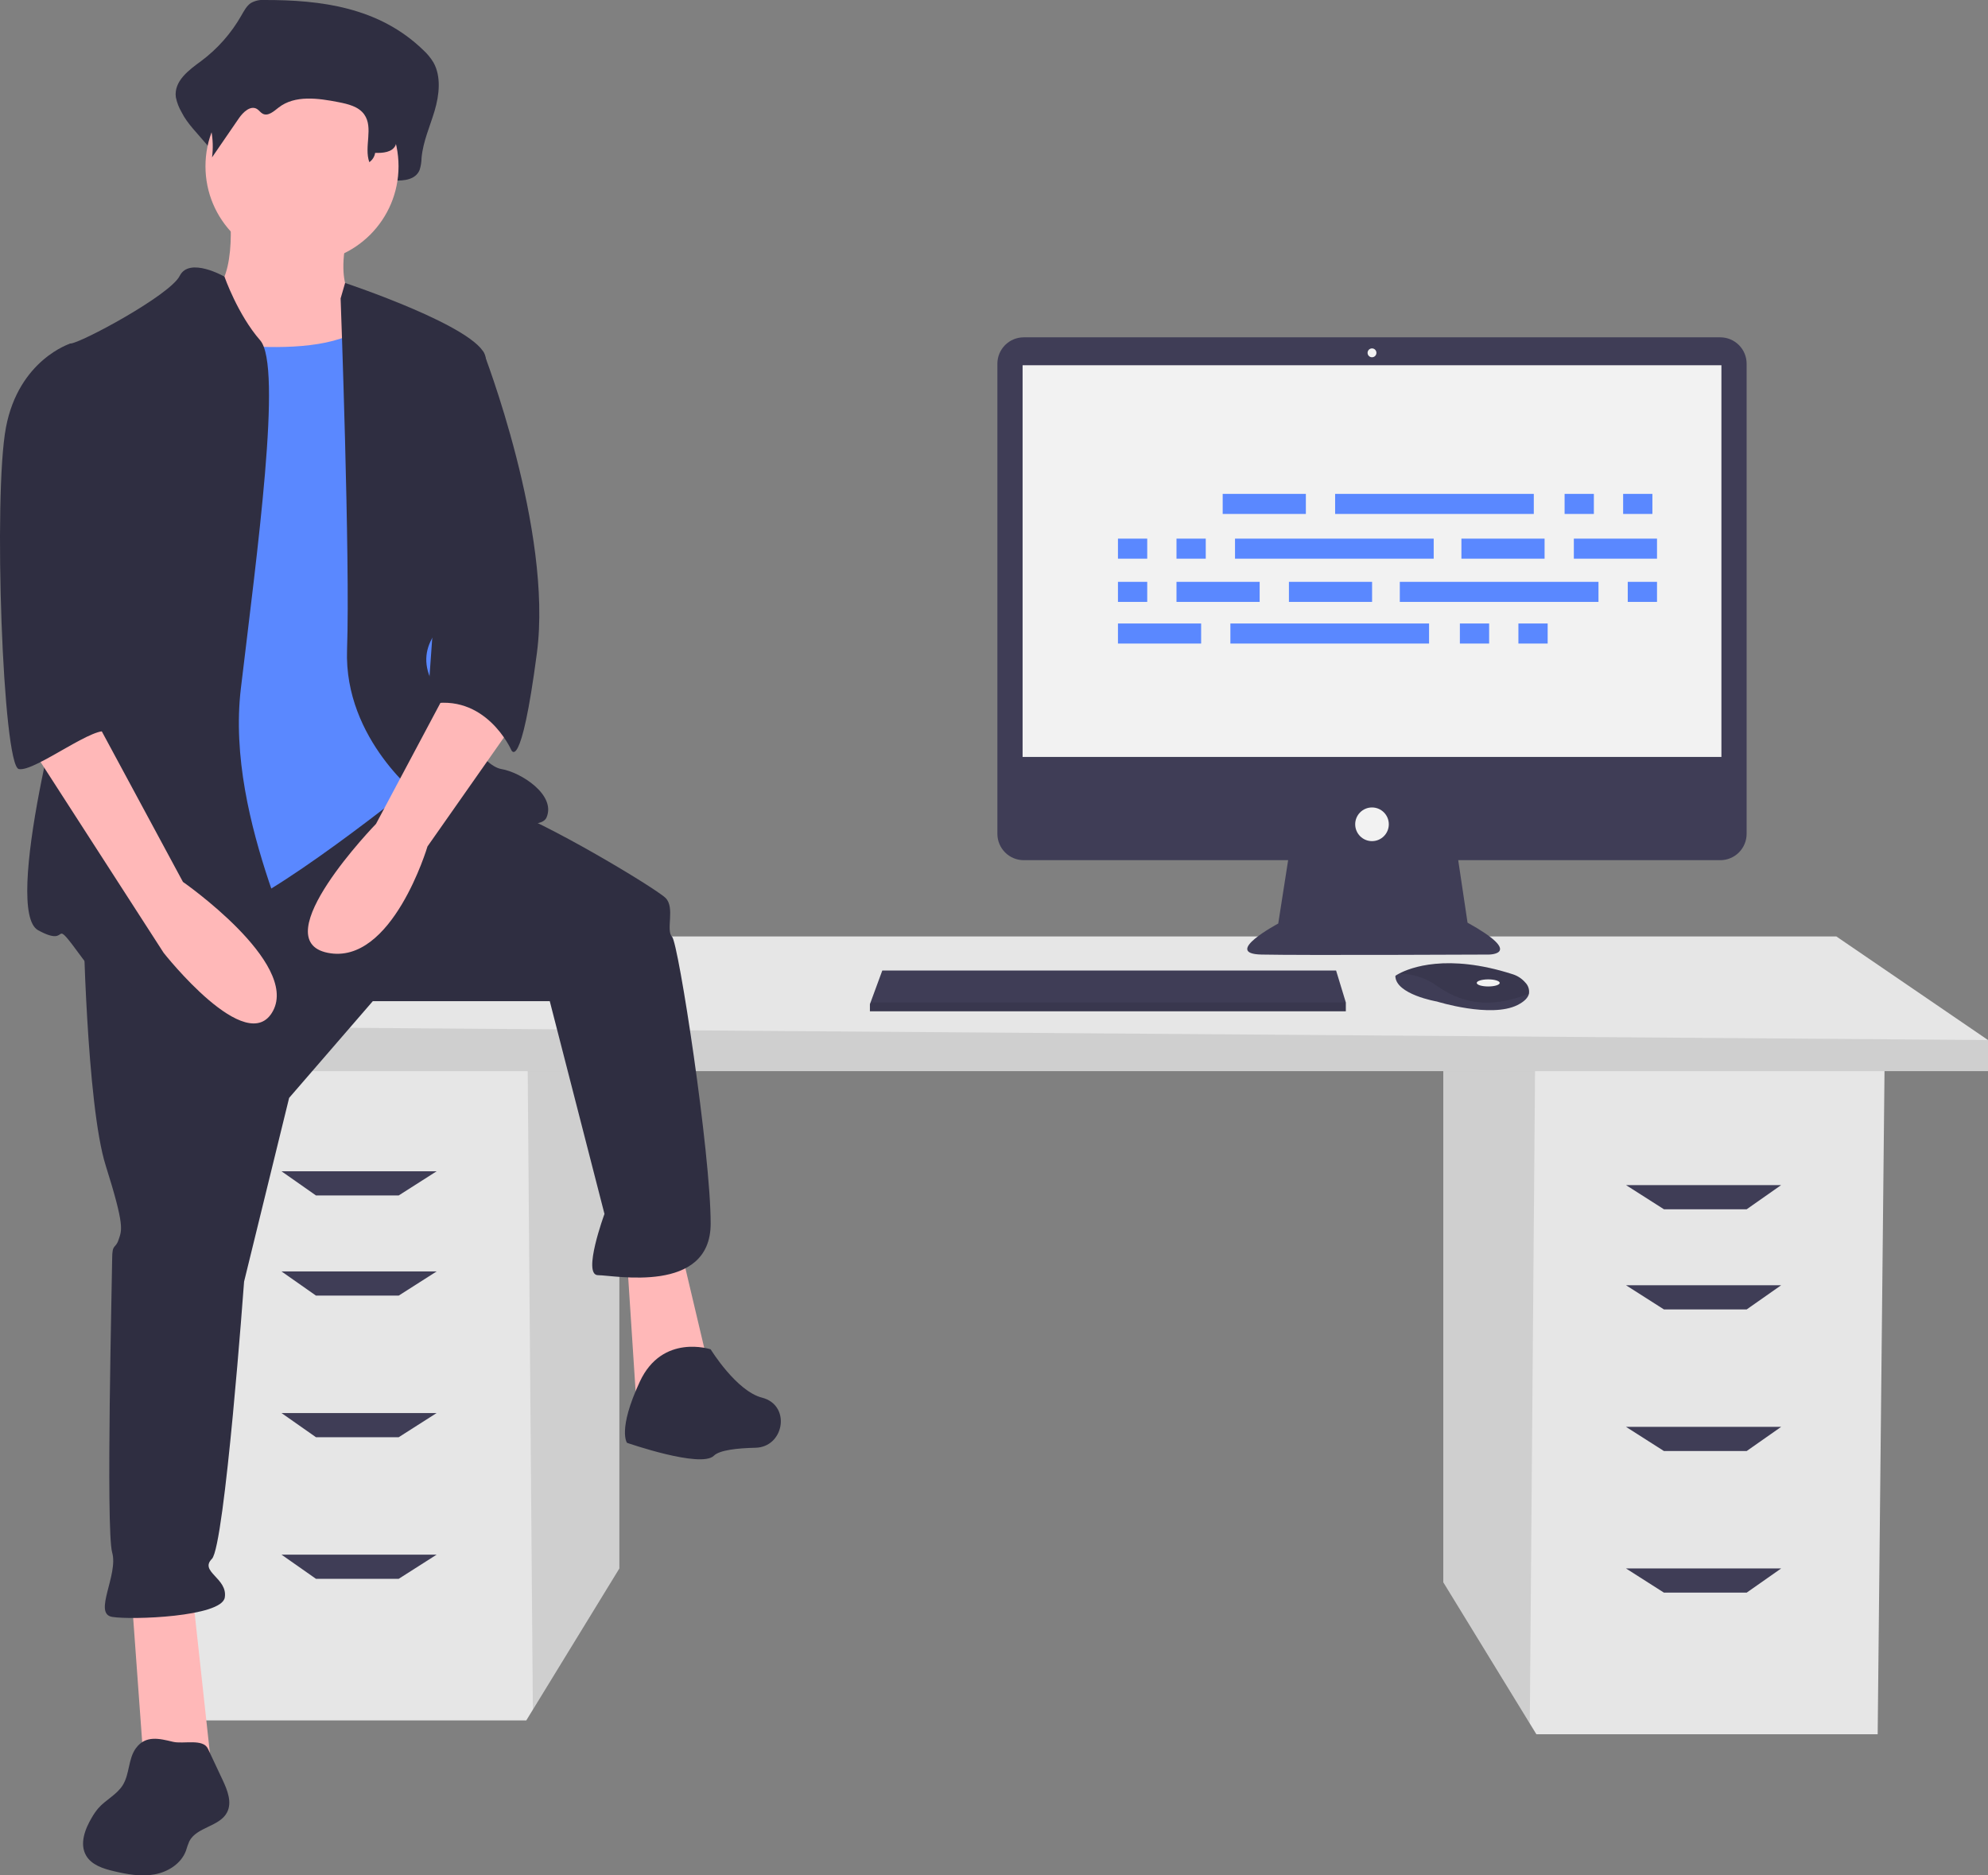 <svg width="265" height="250" viewBox="0 0 265 250" fill="none" xmlns="http://www.w3.org/2000/svg">
<rect x="0" y="0" width="265" height="250" fill="#808080" stroke="none"/>
<g clip-path="url(#clip0)">
<path d="M192.391 141.865V210.926L203.922 229.752L204.799 231.184H250.294L251.214 141.865H192.391Z" fill="#E6E6E6"/>
<path opacity="0.1" d="M192.391 141.865V210.926L203.922 229.752L204.629 141.865H192.391Z" fill="black"/>
<path d="M82.559 140.023V209.084L71.029 227.91L70.151 229.342H24.656L23.737 140.023H82.559Z" fill="#E6E6E6"/>
<path opacity="0.1" d="M82.559 140.023V209.084L71.029 227.91L70.321 140.023H82.559Z" fill="black"/>
<path d="M265 138.642V142.786H17.763V136.8L40.74 124.83H244.78L265 138.642Z" fill="#E6E6E6"/>
<path opacity="0.1" d="M265 138.642V142.786H17.763V136.8L265 138.642Z" fill="black"/>
<path d="M53.148 159.36H42.119L37.523 156.137H58.203L53.148 159.36Z" fill="#3F3D56"/>
<path d="M53.148 172.712H42.119L37.523 169.489H58.203L53.148 172.712Z" fill="#3F3D56"/>
<path d="M53.148 191.589H42.119L37.523 188.366H58.203L53.148 191.589Z" fill="#3F3D56"/>
<path d="M53.148 210.465H42.119L37.523 207.243H58.203L53.148 210.465Z" fill="#3F3D56"/>
<path d="M221.802 161.202H232.832L237.427 157.979H216.747L221.802 161.202Z" fill="#3F3D56"/>
<path d="M221.802 174.554H232.832L237.427 171.331H216.747L221.802 174.554Z" fill="#3F3D56"/>
<path d="M221.802 193.43H232.832L237.427 190.208H216.747L221.802 193.43Z" fill="#3F3D56"/>
<path d="M221.802 212.307H232.832L237.427 209.084H216.747L221.802 212.307Z" fill="#3F3D56"/>
<path d="M229.313 44.968H136.463C136.002 44.968 135.545 45.059 135.119 45.235C134.693 45.412 134.306 45.671 133.98 45.998C133.653 46.325 133.395 46.712 133.218 47.139C133.042 47.566 132.951 48.024 132.951 48.486V111.149C132.951 111.611 133.042 112.068 133.218 112.495C133.395 112.922 133.653 113.31 133.98 113.637C134.306 113.963 134.693 114.222 135.119 114.399C135.545 114.576 136.002 114.667 136.463 114.667H171.709L170.389 123.114C170.389 123.114 162.842 127.13 168.149 127.248C173.455 127.366 198.453 127.248 198.453 127.248C198.453 127.248 203.287 127.248 195.623 122.995L194.38 114.667H229.313C229.774 114.667 230.231 114.576 230.657 114.399C231.083 114.222 231.47 113.963 231.796 113.637C232.122 113.31 232.381 112.922 232.557 112.495C232.734 112.068 232.825 111.611 232.825 111.149V48.486C232.825 48.024 232.734 47.566 232.557 47.139C232.381 46.712 232.122 46.325 231.796 45.998C231.47 45.671 231.083 45.412 230.657 45.235C230.231 45.059 229.774 44.968 229.313 44.968V44.968Z" fill="#3F3D56"/>
<path d="M229.464 48.689H136.312V100.904H229.464V48.689Z" fill="#F2F2F2"/>
<path d="M182.888 47.626C183.214 47.626 183.477 47.361 183.477 47.035C183.477 46.709 183.214 46.444 182.888 46.444C182.562 46.444 182.298 46.709 182.298 47.035C182.298 47.361 182.562 47.626 182.888 47.626Z" fill="#F2F2F2"/>
<path d="M182.888 112.127C184.125 112.127 185.128 111.122 185.128 109.882C185.128 108.643 184.125 107.638 182.888 107.638C181.651 107.638 180.647 108.643 180.647 109.882C180.647 111.122 181.651 112.127 182.888 112.127Z" fill="#F2F2F2"/>
<path d="M179.397 133.627V134.809H115.959V133.864L116.046 133.627L117.61 129.375H178.1L179.397 133.627Z" fill="#3F3D56"/>
<path d="M203.81 132.471C203.694 132.966 203.258 133.488 202.272 133.982C198.735 135.754 191.542 133.509 191.542 133.509C191.542 133.509 186 132.564 186 130.083C186.155 129.977 186.318 129.88 186.486 129.794C187.973 129.006 192.904 127.061 201.648 129.876C202.292 130.079 202.867 130.457 203.31 130.968C203.506 131.161 203.653 131.398 203.74 131.659C203.827 131.92 203.851 132.199 203.81 132.471Z" fill="#3F3D56"/>
<path opacity="0.1" d="M203.81 132.471C199.48 134.133 195.62 134.257 191.66 131.501C190.162 130.392 188.348 129.793 186.486 129.794C187.973 129.006 192.904 127.061 201.648 129.876C202.292 130.079 202.867 130.457 203.31 130.968C203.506 131.161 203.653 131.398 203.74 131.659C203.827 131.92 203.851 132.199 203.81 132.471Z" fill="black"/>
<path d="M198.381 131.501C199.227 131.501 199.914 131.29 199.914 131.029C199.914 130.768 199.227 130.556 198.381 130.556C197.534 130.556 196.848 130.768 196.848 131.029C196.848 131.29 197.534 131.501 198.381 131.501Z" fill="#F2F2F2"/>
<path opacity="0.1" d="M179.397 133.627V134.809H115.959V133.864L116.046 133.627H179.397Z" fill="black"/>
<path d="M35.272 3.00345e-05C34.629 -0.053 33.984 0.091 33.424 0.414C32.874 0.791 32.527 1.452 32.173 2.067C30.82 4.447 28.989 6.52 26.795 8.154C25.197 9.327 23.165 10.79 23.438 12.952C23.582 13.666 23.846 14.351 24.217 14.977C25.692 17.959 29.715 20.263 29.319 23.666C30.784 21.209 28.825 19.994 30.289 17.537C30.987 16.367 32.199 15.047 33.252 15.781C33.604 16.027 33.836 16.469 34.203 16.685C35.079 17.2 36.011 16.215 36.787 15.518C39.461 13.112 43.264 13.742 46.592 14.492C48.163 14.846 49.888 15.31 50.817 16.814C52.038 18.792 49.657 20.928 49.055 23.164C49.006 23.355 49.004 23.555 49.048 23.746C49.093 23.938 49.184 24.116 49.312 24.265C49.44 24.414 49.602 24.529 49.785 24.602C49.968 24.674 50.165 24.701 50.361 24.681C51.359 24.582 52.542 24.501 52.601 24.062C53.857 24.107 55.397 23.965 55.935 22.654C56.099 22.135 56.186 21.595 56.193 21.051C56.391 18.85 57.323 16.841 57.941 14.746C58.559 12.651 58.827 10.195 57.785 8.337C57.413 7.719 56.953 7.159 56.419 6.674C50.502 0.938 42.723 -0.008 35.272 3.00345e-05Z" fill="#2F2E41"/>
<path d="M30.606 27.963C30.606 27.963 31.893 38.706 27.174 39.566C22.456 40.425 31.464 55.036 31.464 55.036L52.91 57.614L47.763 40.425C47.763 40.425 44.332 39.136 46.476 30.541C48.621 21.947 30.606 27.963 30.606 27.963Z" fill="#FFB8B8"/>
<path d="M17.523 212.533L19.239 236.168H28.247L25.673 212.533H17.523Z" fill="#FFB8B8"/>
<path d="M83.579 167.841L84.865 187.608L94.731 183.311L90.871 166.981L83.579 167.841Z" fill="#FFB8B8"/>
<path d="M11.089 122.289C11.089 122.289 11.518 147.214 14.092 155.378C16.666 163.543 16.236 163.973 15.808 165.262C15.379 166.552 14.95 165.692 14.95 167.841C14.95 169.989 14.092 203.938 14.95 206.946C15.808 209.954 12.376 215.111 14.95 215.541C17.523 215.971 29.533 215.541 29.962 212.963C30.391 210.384 26.531 209.525 28.247 207.806C29.962 206.087 32.536 170.849 32.536 170.849L38.541 146.354L49.693 133.462H73.284L80.576 161.824C80.576 161.824 77.574 169.989 79.718 169.989C81.863 169.989 94.731 172.568 94.731 163.114C94.731 153.66 90.442 125.727 89.584 124.868C88.726 124.008 90.013 121 88.726 119.711C87.439 118.422 72.427 109.397 66.85 107.678C61.274 105.959 53.452 103.913 53.452 103.913L11.089 122.289Z" fill="#2F2E41"/>
<path d="M94.731 179.873C94.731 179.873 88.297 177.725 85.294 184.171C82.292 190.616 83.579 192.335 83.579 192.335C83.579 192.335 93.444 195.773 95.16 194.054C95.906 193.306 98.277 193.047 100.717 192.992C104.433 192.908 105.421 187.641 101.912 186.415C101.807 186.378 101.701 186.346 101.594 186.319C98.162 185.46 94.731 179.873 94.731 179.873Z" fill="#2F2E41"/>
<path d="M40.257 35.053C47.364 35.053 53.125 29.282 53.125 22.162C53.125 15.041 47.364 9.27 40.257 9.27C33.15 9.27 27.389 15.041 27.389 22.162C27.389 29.282 33.15 35.053 40.257 35.053Z" fill="#FFB8B8"/>
<path d="M23.529 44.937C23.529 44.937 44.546 49.235 49.693 42.359C54.84 35.483 56.985 61.697 56.985 61.697L59.559 89.2L55.698 104.24C55.698 104.24 35.539 120.57 29.105 121.859C22.671 123.149 12.805 124.008 12.805 124.008C12.805 124.008 15.808 76.308 15.808 75.448C15.808 74.589 23.529 44.937 23.529 44.937Z" fill="#5A88FF"/>
<path d="M29.921 36.878C29.921 36.878 25.244 34.194 23.957 36.772C22.671 39.351 10.661 45.797 9.374 45.797C8.087 45.797 11.947 81.465 10.232 85.762C8.516 90.059 0.366 121.43 5.084 124.008C9.803 126.586 6.371 121.43 11.089 127.876C15.808 134.322 38.97 134.322 40.257 131.743C41.544 129.165 29.962 109.827 32.107 91.778C34.252 73.729 37.683 48.805 34.681 45.367C31.678 41.929 29.921 36.878 29.921 36.878Z" fill="#2F2E41"/>
<path d="M45.404 39.781L46.001 37.721C46.001 37.721 63.848 43.648 64.706 47.516C65.564 51.383 65.135 78.457 62.132 80.605C59.13 82.754 54.84 86.192 57.843 91.348C60.845 96.505 64.277 102.092 66.85 102.521C69.424 102.951 74.142 105.959 72.856 108.967C71.569 111.976 56.127 106.389 56.127 106.389C56.127 106.389 45.833 98.654 46.262 86.621C46.691 74.589 45.404 39.781 45.404 39.781Z" fill="#2F2E41"/>
<path d="M60.417 90.489L50.122 109.827C50.122 109.827 35.11 125.297 43.688 127.016C52.267 128.735 56.985 112.835 56.985 112.835L68.137 96.935L60.417 90.489Z" fill="#FFB8B8"/>
<path d="M35.899 3.373C35.381 3.335 34.861 3.436 34.394 3.666C33.972 3.974 33.625 4.374 33.377 4.834C32.232 6.558 30.741 8.024 28.998 9.136C27.697 9.965 26.043 10.999 26.266 12.528C26.387 13.04 26.602 13.525 26.9 13.959C28.104 16.088 28.584 18.552 28.266 20.978L31.843 15.768C32.411 14.942 33.397 14.008 34.255 14.527C34.541 14.701 34.73 15.013 35.029 15.166C35.742 15.53 36.501 14.834 37.132 14.341C39.309 12.641 42.405 13.086 45.114 13.616C46.393 13.866 47.797 14.194 48.553 15.257C49.81 17.024 48.498 19.577 49.231 21.619C49.436 21.474 49.611 21.291 49.744 21.078C49.877 20.865 49.966 20.628 50.006 20.38C51.028 20.412 52.281 20.311 52.719 19.385C52.853 19.022 52.924 18.639 52.93 18.252C53.09 16.696 53.85 15.277 54.353 13.796C54.855 12.315 55.074 10.579 54.225 9.266C53.915 8.821 53.54 8.425 53.114 8.09C48.297 4.036 41.964 3.367 35.899 3.373Z" fill="#2F2E41"/>
<path d="M60.417 45.797L64.413 46.86C64.413 46.86 73.713 70.721 71.569 87.051C69.424 103.381 68.137 99.943 68.137 99.943C68.137 99.943 64.706 92.208 56.985 93.927L60.417 45.797Z" fill="#2F2E41"/>
<path d="M18.118 233.044C17.083 234.453 17.291 236.466 16.375 237.954C15.58 239.244 14.084 239.92 13.09 241.063C12.773 241.443 12.491 241.85 12.246 242.28C11.324 243.826 10.575 245.808 11.483 247.363C12.213 248.614 13.748 249.103 15.155 249.436C16.934 249.857 18.782 250.194 20.581 249.872C22.381 249.55 24.14 248.446 24.781 246.732C24.907 246.3 25.057 245.877 25.23 245.462C26.206 243.538 29.265 243.518 30.263 241.606C30.961 240.268 30.319 238.651 29.677 237.284L27.717 233.112C27.067 231.727 24.429 232.523 23.054 232.192C21.261 231.759 19.408 231.282 18.118 233.044Z" fill="#2F2E41"/>
<path d="M3.798 99.084L21.813 127.016C21.813 127.016 32.965 141.197 36.396 134.751C39.828 128.305 24.386 117.562 24.386 117.562L12.805 96.076L3.798 99.084Z" fill="#FFB8B8"/>
<path d="M12.805 46.656L9.374 45.797C9.374 45.797 2.511 47.946 0.795 56.97C-0.921 65.994 0.366 102.092 2.511 102.521C4.655 102.951 13.103 96.236 14.456 97.66C15.808 99.084 11.518 91.778 12.805 87.91C14.092 84.043 12.805 46.656 12.805 46.656Z" fill="#2F2E41"/>
<path d="M174.071 65.838H162.985V68.512H174.071V65.838Z" fill="#5A88FF"/>
<path d="M212.462 65.838H208.561V68.512H212.462V65.838Z" fill="#5A88FF"/>
<path d="M220.263 65.838H216.363V68.512H220.263V65.838Z" fill="#5A88FF"/>
<path d="M204.455 65.838H177.972V68.512H204.455V65.838Z" fill="#5A88FF"/>
<path d="M160.111 83.115H149.024V85.789H160.111V83.115Z" fill="#5A88FF"/>
<path d="M198.502 83.115H194.601V85.789H198.502V83.115Z" fill="#5A88FF"/>
<path d="M206.303 83.115H202.403V85.789H206.303V83.115Z" fill="#5A88FF"/>
<path d="M190.495 83.115H164.011V85.789H190.495V83.115Z" fill="#5A88FF"/>
<path d="M205.893 71.803H194.806V74.477H205.893V71.803Z" fill="#5A88FF"/>
<path d="M220.879 71.803H209.793V74.477H220.879V71.803Z" fill="#5A88FF"/>
<path d="M152.925 71.803H149.024V74.477H152.925V71.803Z" fill="#5A88FF"/>
<path d="M160.727 71.803H156.826V74.477H160.727V71.803Z" fill="#5A88FF"/>
<path d="M191.111 71.803H164.627V74.477H191.111V71.803Z" fill="#5A88FF"/>
<path d="M182.899 77.562H171.813V80.236H182.899V77.562Z" fill="#5A88FF"/>
<path d="M167.912 77.562H156.826V80.236H167.912V77.562Z" fill="#5A88FF"/>
<path d="M152.925 77.562H149.024V80.236H152.925V77.562Z" fill="#5A88FF"/>
<path d="M220.879 77.562H216.979V80.236H220.879V77.562Z" fill="#5A88FF"/>
<path d="M213.078 77.562H186.594V80.236H213.078V77.562Z" fill="#5A88FF"/>
</g>
<defs>
<clipPath id="clip0">
<rect width="265" height="250" fill="white"/>
</clipPath>
</defs>
</svg>
